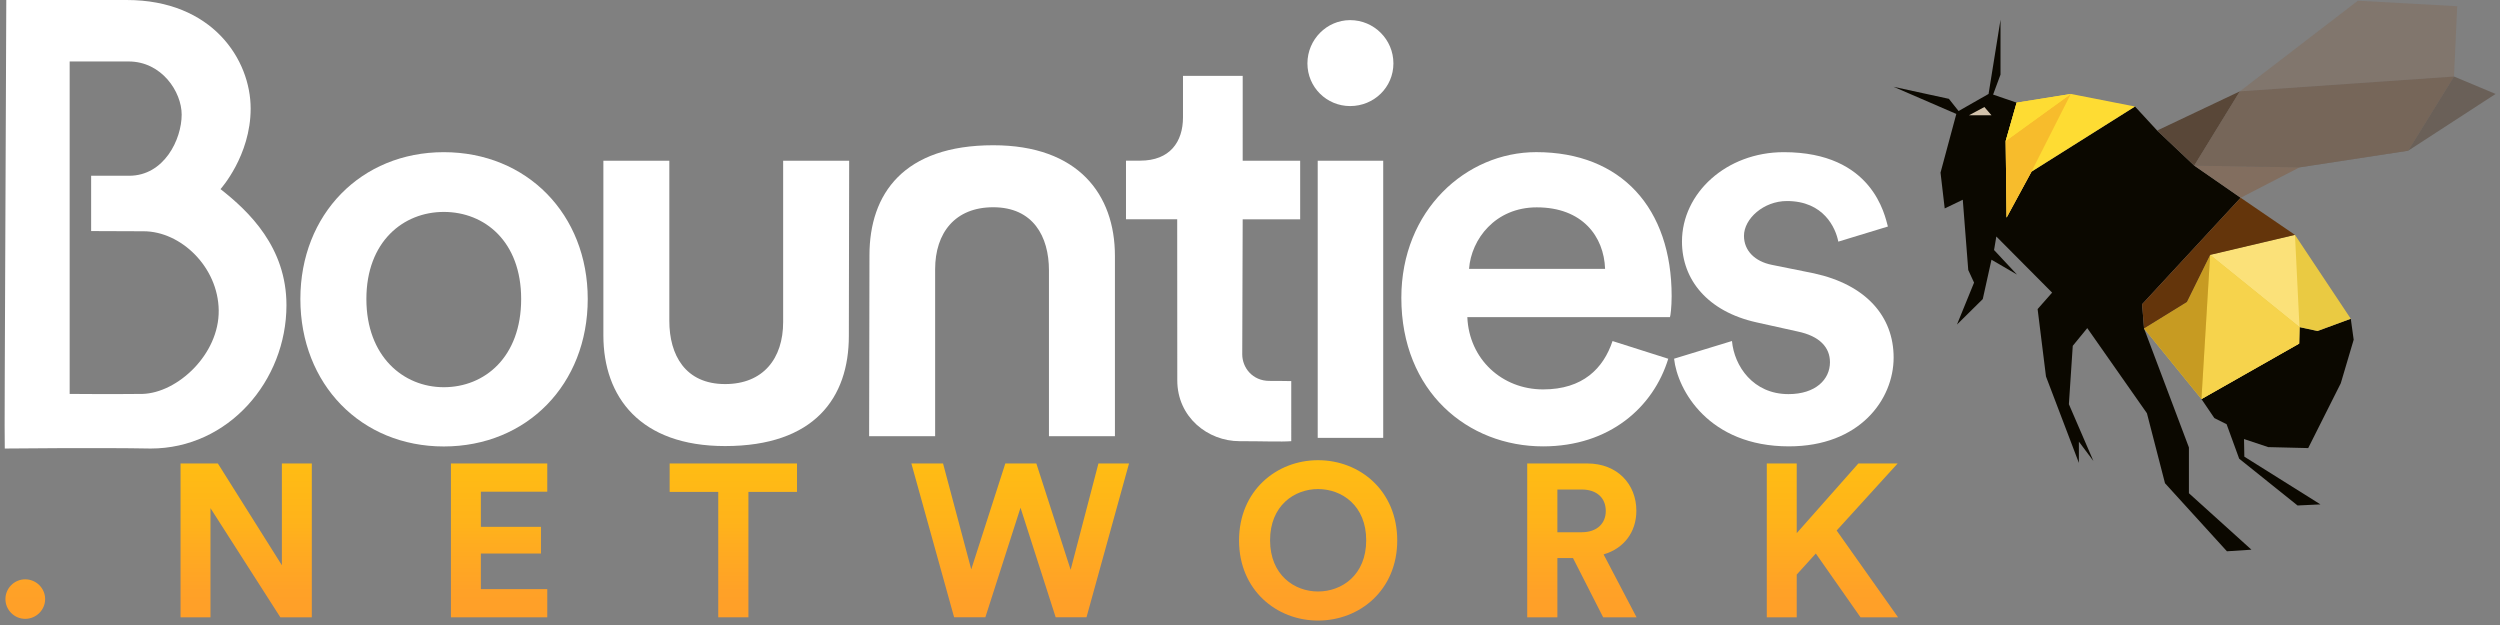 <?xml version="1.0" encoding="utf-8"?>
<!-- Generator: Adobe Illustrator 16.0.4, SVG Export Plug-In . SVG Version: 6.00 Build 0)  -->
<!DOCTYPE svg PUBLIC "-//W3C//DTD SVG 1.1//EN" "http://www.w3.org/Graphics/SVG/1.1/DTD/svg11.dtd">
<svg version="1.1" id="Layer_1" xmlns="http://www.w3.org/2000/svg" xmlns:xlink="http://www.w3.org/1999/xlink" x="0px" y="0px"
	 width="566.5px" height="141.699px" viewBox="66.5 0 566.5 141.699" enable-background="new 66.5 0 566.5 141.699"
	 xml:space="preserve">
<rect x="66.5" y="0" width="566.5" height="141.699" fill="#808080" stroke="none"/>
<path fill="#FFFFFF" d="M199.681,67.754c0,19.339-13.794,33.414-32.622,33.414c-18.693,0-32.494-14.053-32.494-33.414
	c0-19.218,13.784-33.271,32.494-33.271C185.884,34.483,199.681,48.538,199.681,67.754z M184.596,67.754
	c0-13.022-8.253-19.733-17.535-19.733c-9.156,0-17.538,6.711-17.538,19.733c0,13.025,8.382,19.988,17.538,19.988
	C176.34,87.742,184.596,80.906,184.596,67.754z"/>
<path fill="#FFFFFF" d="M230.798,101.078c-19.259,0-27.573-11.146-27.573-25.072v-39.59h14.944v36.297
	c0,7.736,3.616,14.318,12.64,14.318c8.641,0,13.152-5.803,13.152-14.051V36.415h14.96l-0.072,39.694
	C258.853,90.115,251.074,101.078,230.798,101.078z"/>
<path fill="#FFFFFF" d="M348.092,36.415h13.025v13.282h-13.025l-0.099,30.593c0,3,2.299,6.022,6.154,6.022
	c2.744,0,1.5,0,4.952,0.045V99.97c-2.326,0.179-6.321,0-11.732,0c-7.145,0-14.094-5.411-14.094-13.786l-0.019-36.499H321.65V36.402
	h3.235c6.705,0,9.68-4.253,9.68-9.798v-9.406h13.532L348.092,36.415L348.092,36.415z"/>
<path fill="#FFFFFF" d="M372.443,4.56c5.401,0,9.805,4.388,9.805,9.804c0,5.415-4.399,9.671-9.805,9.671
	c-5.302,0-9.681-4.248-9.681-9.671C362.769,8.945,367.153,4.56,372.443,4.56z M365.093,99.223V36.415h14.843v62.808H365.093
	L365.093,99.223z"/>
<path fill="#FFFFFF" d="M444.526,81.294c-3.349,10.957-13.28,19.854-28.371,19.854c-17.022,0-32.112-12.373-32.112-33.662
	c0-19.851,14.688-33.012,30.562-33.012c19.348,0,30.689,12.77,30.689,32.621c0,2.453-0.256,4.507-0.386,4.774h-45.912
	c0.403,9.545,7.88,16.373,17.167,16.373c9.033,0,13.674-4.777,15.737-10.959L444.526,81.294z M430.213,60.918
	c-0.26-7.355-5.16-13.932-15.479-13.932c-9.412,0-14.849,7.223-15.349,13.932H430.213z"/>
<path fill="#FFFFFF" d="M483.062,54.754c-0.592-3.058-3.263-9.199-11.646-9.199c-5.287,0-9.731,4.016-9.731,7.888
	c0,3.348,2.453,5.802,6.315,6.571l9.537,1.925c11.862,2.58,18.061,9.797,18.061,19.083c0,9.545-7.726,20.123-23.729,20.123
	c-18.179,0-25.253-12.765-26.021-19.863l13.119-4.01c0.509,5.67,4.789,12.035,12.795,12.035c6.19,0,9.41-3.353,9.41-7.224
	c0-3.354-2.318-5.935-7.351-6.972l-9.286-2.062c-11.095-2.457-16.897-9.683-16.897-18.31c0-10.977,10.045-20.256,23.07-20.256
	c20.205,0,22.896,14.385,23.592,16.848"/>
<path fill="#FFFFFF" d="M291.571,32.914c19.258,0,27.571,11.146,27.571,25.071v40.858h-14.949V61.278
	c0-7.733-3.612-14.315-12.631-14.315c-8.641,0-13.16,5.803-13.16,14.05v37.826h-14.959l0.078-40.967
	C263.508,43.88,271.293,32.914,291.571,32.914z"/>
<path fill="#FFFFFF" d="M95.194,0.001c19.454,0,28.105,13.523,28.105,24.6c0,10.694-6.832,18.25-6.832,18.25
	c6.469,5.075,14.944,13.185,14.944,26.3c0,17.144-13.16,32.486-30.774,32.486c-11.556-0.226-33.054,0-33.054,0
	C67.506,94.357,67.537,97.859,67.926,0L95.194,0.001L95.194,0.001z M92.237,39.826h3.529c7.932,0,11.901-8.243,11.901-13.857
	c0-5.146-4.505-12.041-12.035-12.041H82.285v25.897v0.344V52.32c0,0,0,32.768,0,36.941c0-0.006,9.095,0.087,16.511,0
	c7.906-0.227,17.4-8.963,17.264-18.952c-0.132-9.827-8.59-17.903-17.019-17.903l-11.89-0.045V39.826H92.237L92.237,39.826z"/>
<path fill="#FFFFFF" d="M483.062,54.754"/>
<g>
	<polygon fill="#0B0800" points="518.867,53.591 531.508,66.308 528.223,70.036 530.119,85.307 537.574,104.895 537.574,100.074 
		540.864,104.458 535.309,91.593 536.188,78.365 539.474,74.348 552.994,93.643 557.089,109.501 571.121,124.921 576.676,124.557 
		562.508,111.766 562.508,101.391 552.338,74.421 551.899,68.938 574.231,44.812 563.712,37.523 555.308,29.58 550.29,24.137 
		526.832,38.9 521.189,49.303 520.985,31.957 523.47,23.26 518.136,21.433 519.815,16.9 519.815,4.478 517.11,21.286 
		510.312,25.161 508.119,22.394 495.591,19.673 509.803,25.818 506.223,39.12 507.171,47.232 511.265,45.26 512.506,61.191 
		513.823,64.042 509.949,73.542 515.796,67.769 517.77,58.852 523.543,62.214 518.354,56.66 	"/>
	<polygon fill="#0B0800" points="565.348,90.425 568.27,94.736 571.048,96.126 573.899,103.945 587.126,114.542 592.315,114.296 
		575.068,103.482 574.996,99.488 580.477,101.314 589.538,101.535 596.921,86.845 599.844,76.979 599.185,72.229 591.657,75.003 
		587.565,74.126 587.492,77.855 	"/>
	<polygon fill="#FEDC33" points="535.747,21.286 550.29,24.137 526.832,38.9 521.189,49.303 520.985,31.957 523.47,23.26 	"/>
	<polygon fill="#F7BC2C" points="521.189,49.303 526.832,38.9 535.747,21.286 520.985,31.957 	"/>
	<polygon fill="#FEDC33" points="520.985,31.957 535.747,21.286 523.47,23.26 	"/>
	<polygon fill="#EACA42" points="586.542,53.226 599.185,72.229 591.657,75.003 587.565,74.126 587.492,77.855 565.348,90.425 
		552.338,74.421 562.059,68.427 567.32,57.757 	"/>
	<polygon fill="#FBE179" points="586.542,53.226 587.565,74.126 567.32,57.757 	"/>
	<polygon fill="#F6D34C" points="567.32,57.757 565.348,90.425 587.492,77.855 587.565,74.126 	"/>
	<polygon fill="#C79B22" points="567.32,57.757 565.348,90.425 552.338,74.421 562.059,68.427 	"/>
	<polygon fill="#64350B" points="586.542,53.226 567.32,57.757 562.059,68.427 552.338,74.421 551.899,68.938 574.231,44.812 	"/>
	<polygon opacity="0.9" fill="#554130" enable-background="new    " points="574.041,20.703 555.308,29.58 563.712,37.523 	"/>
	<polygon opacity="0.9" fill="#826C5B" enable-background="new    " points="587.565,37.923 563.712,37.523 574.231,44.812 	"/>
	<polygon opacity="0.5" fill="#554130" enable-background="new    " points="587.565,37.923 563.712,37.523 574.041,20.703 
		622.572,17.341 612.194,34.15 	"/>
	<polygon opacity="0.5" fill="#554130" enable-background="new    " points="612.194,34.15 622.572,17.341 632,21.286 	"/>
	<polygon opacity="0.5" fill="#826C5B" enable-background="new    " points="574.041,20.703 600.794,0.165 623.304,1.407 
		622.572,17.341 	"/>
	<polygon opacity="0.5" fill="#826C5B" enable-background="new    " points="587.565,37.923 563.712,37.523 574.041,20.703 
		622.572,17.341 612.194,34.15 	"/>
	<polygon fill="#D2C2AB" points="516.16,24.247 517.77,26.12 512.668,26.12 	"/>
</g>
<g>
	
		<linearGradient id="SVGID_1_" gradientUnits="userSpaceOnUse" x1="-143.771" y1="1294.046" x2="-143.771" y2="1337.328" gradientTransform="matrix(1 0 0 1 216 -1191.46)">
		<stop  offset="0" style="stop-color:#FFBE12"/>
		<stop  offset="0.388" style="stop-color:#FFB21B"/>
		<stop  offset="0.463" style="stop-color:#FFAD1F"/>
		<stop  offset="0.724" style="stop-color:#FFA127"/>
		<stop  offset="0.984" style="stop-color:#FF9D2A"/>
	</linearGradient>
	<path fill="url(#SVGID_1_)" d="M72.205,131.275c2.506,0,4.523,2.02,4.523,4.479c0,2.455-2.018,4.475-4.523,4.475
		c-2.46,0-4.475-2.02-4.475-4.475C67.73,133.294,69.744,131.275,72.205,131.275z"/>
	
		<linearGradient id="SVGID_2_" gradientUnits="userSpaceOnUse" x1="-93.716" y1="1294.055" x2="-93.716" y2="1337.324" gradientTransform="matrix(1 0 0 1 216 -1191.46)">
		<stop  offset="0" style="stop-color:#FFBE12"/>
		<stop  offset="0.388" style="stop-color:#FFB21B"/>
		<stop  offset="0.463" style="stop-color:#FFAD1F"/>
		<stop  offset="0.724" style="stop-color:#FFA127"/>
		<stop  offset="0.984" style="stop-color:#FF9D2A"/>
	</linearGradient>
	<path fill="url(#SVGID_2_)" d="M130.028,139.882l-15.832-24.733v24.733h-6.785v-34.86h8.456l14.505,23.062v-23.062h6.785v34.86
		H130.028z"/>
	
		<linearGradient id="SVGID_3_" gradientUnits="userSpaceOnUse" x1="-36.406" y1="1294.055" x2="-36.406" y2="1337.327" gradientTransform="matrix(1 0 0 1 216 -1191.46)">
		<stop  offset="0" style="stop-color:#FFBE12"/>
		<stop  offset="0.388" style="stop-color:#FFB21B"/>
		<stop  offset="0.463" style="stop-color:#FFAD1F"/>
		<stop  offset="0.724" style="stop-color:#FFA127"/>
		<stop  offset="0.984" style="stop-color:#FF9D2A"/>
	</linearGradient>
	<path fill="url(#SVGID_3_)" d="M168.678,139.882v-34.86h21.832v6.395h-15.045v7.965h13.619v6.049h-13.619v8.062h15.045v6.393
		h-21.832V139.882z"/>
	
		<linearGradient id="SVGID_4_" gradientUnits="userSpaceOnUse" x1="16.672" y1="1294.055" x2="16.672" y2="1337.323" gradientTransform="matrix(1 0 0 1 216 -1191.46)">
		<stop  offset="0" style="stop-color:#FFBE12"/>
		<stop  offset="0.388" style="stop-color:#FFB21B"/>
		<stop  offset="0.463" style="stop-color:#FFAD1F"/>
		<stop  offset="0.724" style="stop-color:#FFA127"/>
		<stop  offset="0.984" style="stop-color:#FF9D2A"/>
	</linearGradient>
	<path fill="url(#SVGID_4_)" d="M236.091,111.462v28.42h-6.834v-28.42h-11.016v-6.44h28.862v6.44H236.091L236.091,111.462z"/>
	
		<linearGradient id="SVGID_5_" gradientUnits="userSpaceOnUse" x1="81.676" y1="1294.058" x2="81.676" y2="1337.324" gradientTransform="matrix(1 0 0 1 216 -1191.46)">
		<stop  offset="0" style="stop-color:#FFBE12"/>
		<stop  offset="0.388" style="stop-color:#FFB21B"/>
		<stop  offset="0.463" style="stop-color:#FFAD1F"/>
		<stop  offset="0.724" style="stop-color:#FFA127"/>
		<stop  offset="0.984" style="stop-color:#FF9D2A"/>
	</linearGradient>
	<path fill="url(#SVGID_5_)" d="M315.405,105.021h6.932l-9.638,34.858h-6.984l-7.966-24.83l-7.967,24.83h-7.078l-9.688-34.858h7.178
		l6.393,23.994l7.72-23.994h7.03l7.771,24.092L315.405,105.021z"/>
	
		<linearGradient id="SVGID_6_" gradientUnits="userSpaceOnUse" x1="149.19" y1="1294.054" x2="149.19" y2="1337.325" gradientTransform="matrix(1 0 0 1 216 -1191.46)">
		<stop  offset="0" style="stop-color:#FFBE12"/>
		<stop  offset="0.388" style="stop-color:#FFB21B"/>
		<stop  offset="0.463" style="stop-color:#FFAD1F"/>
		<stop  offset="0.724" style="stop-color:#FFA127"/>
		<stop  offset="0.984" style="stop-color:#FF9D2A"/>
	</linearGradient>
	<path fill="url(#SVGID_6_)" d="M365.166,104.281c9.491,0,17.947,6.934,17.947,18.193c0,11.209-8.456,18.145-17.947,18.145
		c-9.438,0-17.898-6.936-17.898-18.145C347.268,111.214,355.728,104.281,365.166,104.281z M365.166,134.031
		c5.41,0,10.917-3.738,10.917-11.605c0-7.865-5.506-11.604-10.917-11.604c-5.359,0-10.866,3.736-10.866,11.604
		C354.3,130.294,359.807,134.031,365.166,134.031z"/>
	
		<linearGradient id="SVGID_7_" gradientUnits="userSpaceOnUse" x1="208.958" y1="1294.055" x2="208.958" y2="1337.326" gradientTransform="matrix(1 0 0 1 216 -1191.46)">
		<stop  offset="0" style="stop-color:#FFBE12"/>
		<stop  offset="0.388" style="stop-color:#FFB21B"/>
		<stop  offset="0.463" style="stop-color:#FFAD1F"/>
		<stop  offset="0.724" style="stop-color:#FFA127"/>
		<stop  offset="0.984" style="stop-color:#FF9D2A"/>
	</linearGradient>
	<path fill="url(#SVGID_7_)" d="M422.943,126.458h-3.539v13.424h-6.836v-34.86h13.622c6.782,0,11.11,4.672,11.11,10.719
		c0,4.867-2.853,8.557-7.425,9.885l7.473,14.26h-7.569L422.943,126.458z M424.909,120.607c3.44,0,5.46-1.967,5.46-4.818
		c0-2.947-2.02-4.865-5.46-4.865h-5.507v9.686L424.909,120.607L424.909,120.607z"/>
	
		<linearGradient id="SVGID_8_" gradientUnits="userSpaceOnUse" x1="265.727" y1="1294.057" x2="265.727" y2="1337.326" gradientTransform="matrix(1 0 0 1 216 -1191.46)">
		<stop  offset="0" style="stop-color:#FFBE12"/>
		<stop  offset="0.388" style="stop-color:#FFB21B"/>
		<stop  offset="0.463" style="stop-color:#FFAD1F"/>
		<stop  offset="0.724" style="stop-color:#FFA127"/>
		<stop  offset="0.984" style="stop-color:#FF9D2A"/>
	</linearGradient>
	<path fill="url(#SVGID_8_)" d="M477.967,125.425l-4.328,4.771v9.688h-6.785v-34.859h6.785v15.783l13.965-15.783h8.899
		l-13.816,15.191l13.915,19.668h-8.507L477.967,125.425z"/>
</g>
</svg>
